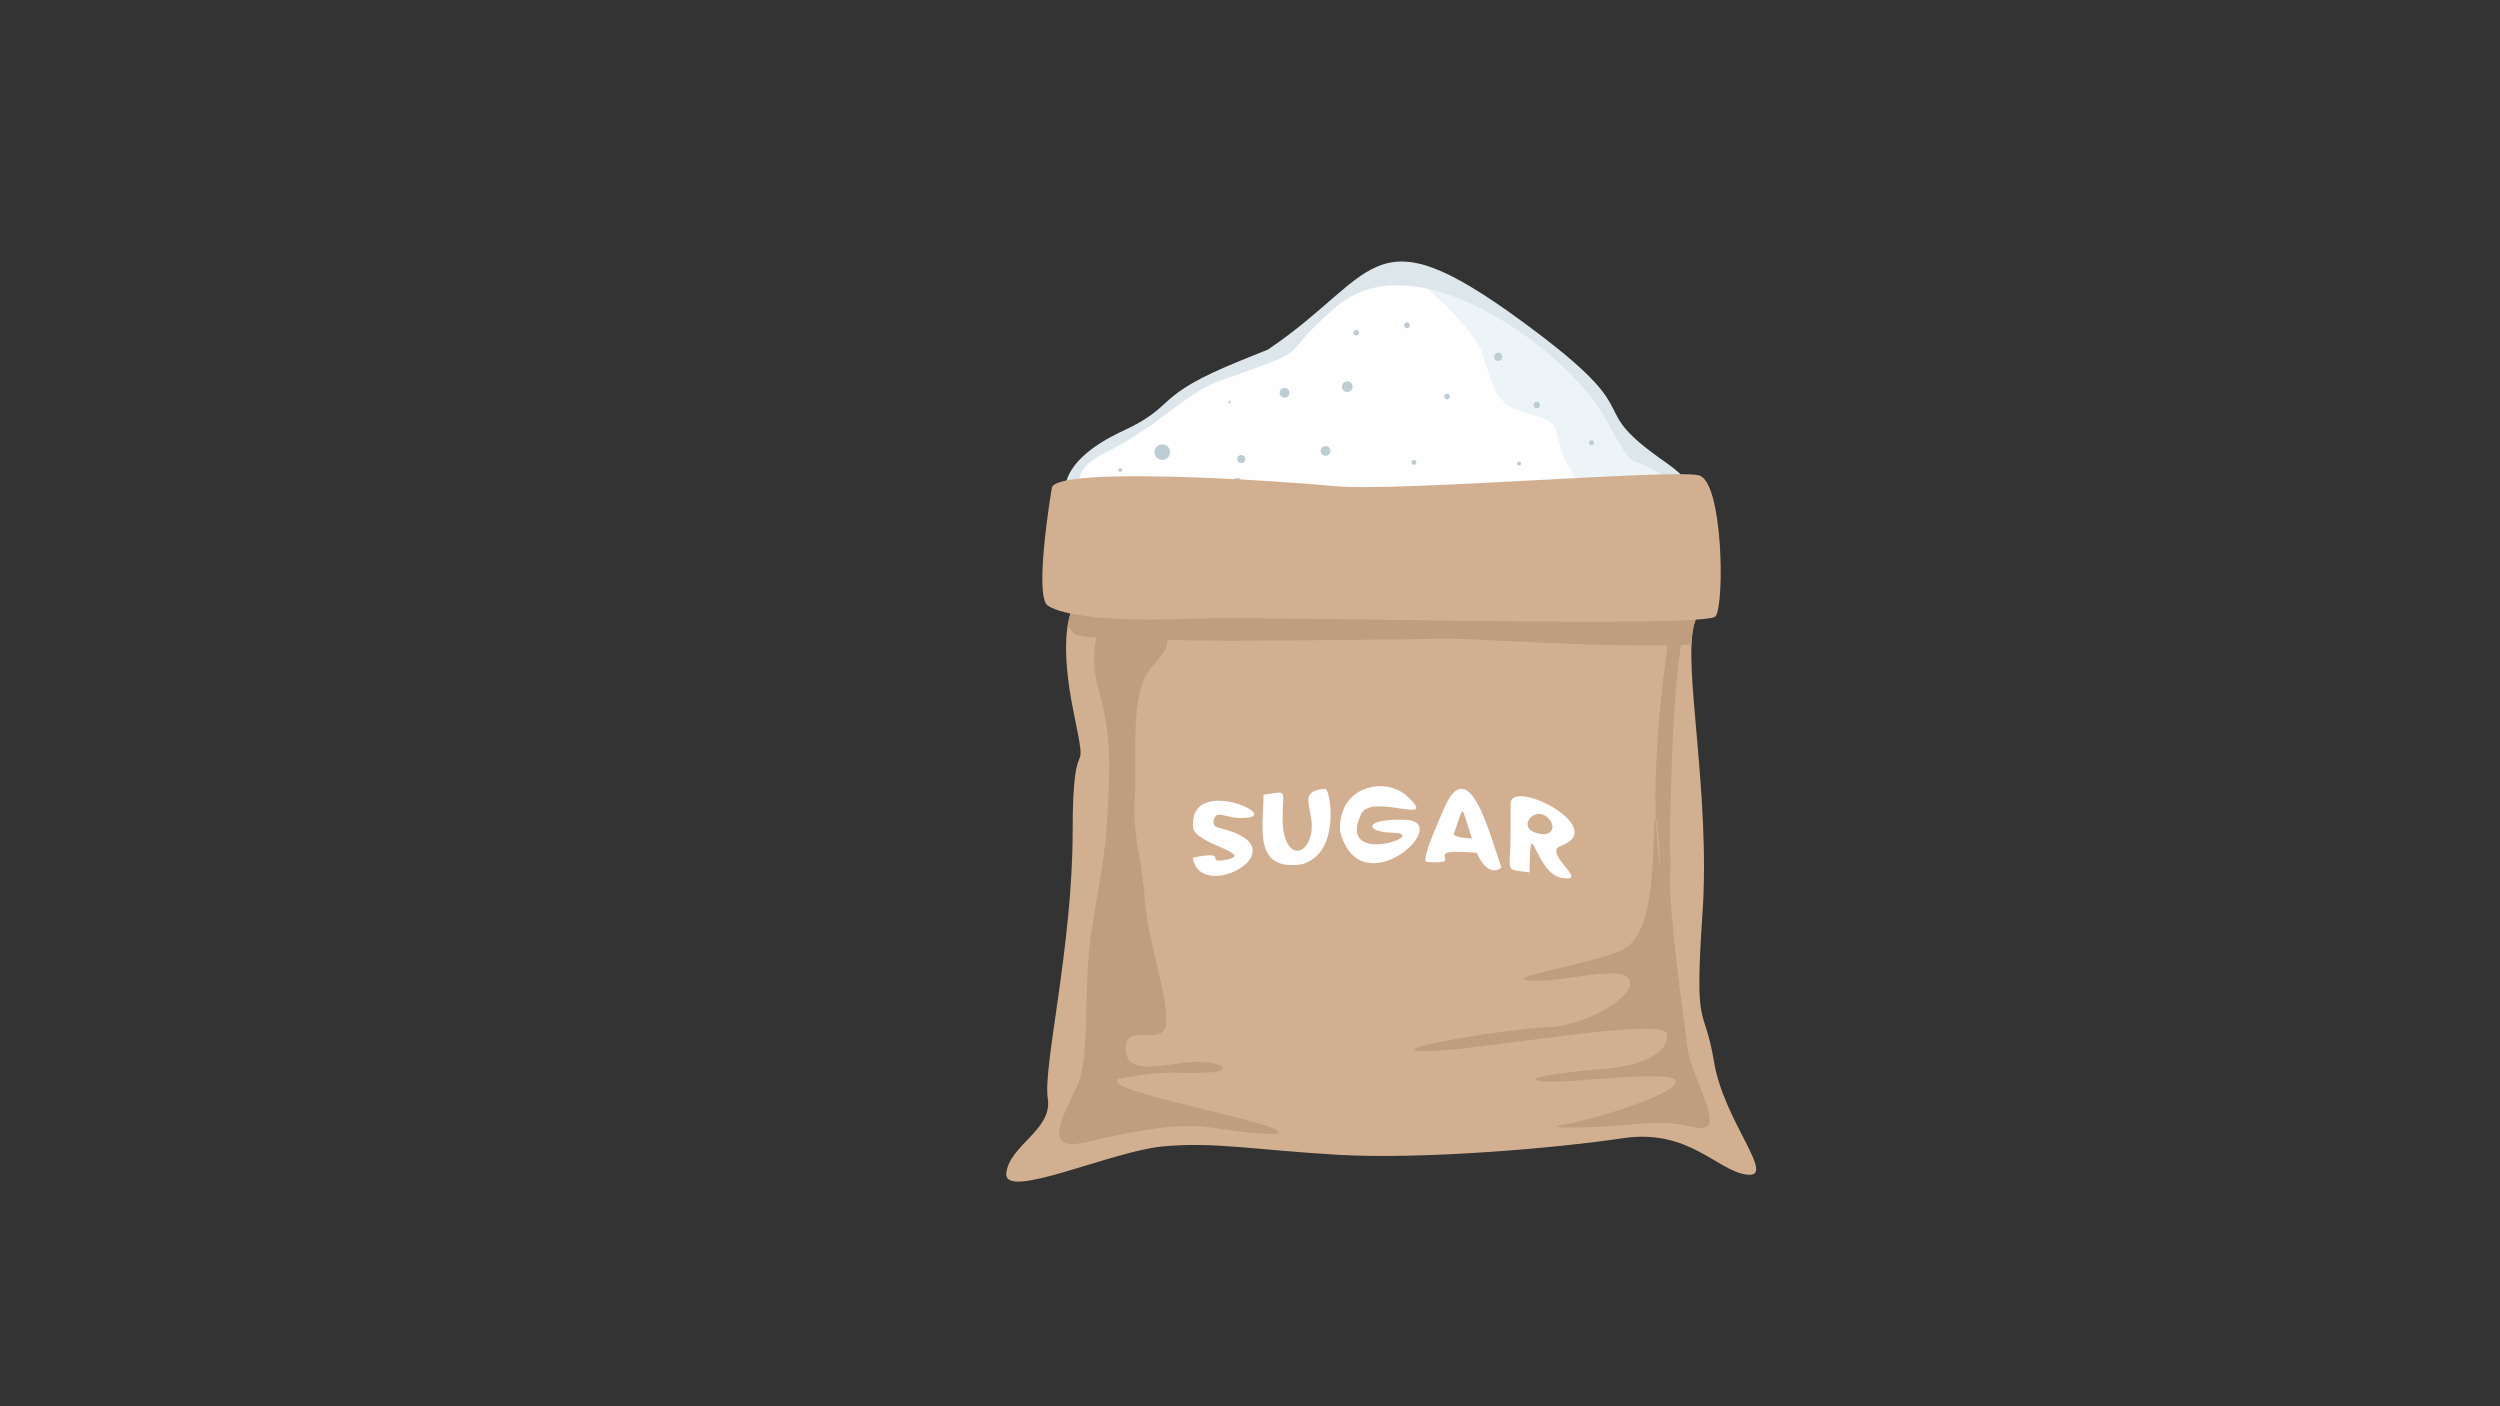 <svg xmlns="http://www.w3.org/2000/svg" xmlns:xlink="http://www.w3.org/1999/xlink" width="1920" zoomAndPan="magnify" viewBox="0 0 1440 810" height="1080" preserveAspectRatio="xMidYMid meet" version="1.2"><rect x="0" y="0" width="1440" height="810" fill="#333333" stroke="none"/><g id="9562cc7a39"><path style=" stroke:none;fill-rule:evenodd;fill:#fefefe;fill-opacity:1;" d="M 620.051 286.746 C 609.859 251.59 656.684 258.676 672.172 235.664 C 687.676 212.664 705.754 218.473 732.465 205.387 C 784.238 180.02 770.926 103.836 902.758 210.316 C 919.016 223.438 924.891 227.645 929.766 246.188 C 934.641 264.746 959.648 264.746 973.609 282.691 C 989.078 302.586 878.504 325.336 776.836 327.32 C 700.547 328.809 630.238 321.898 620.051 286.746 Z M 620.051 286.746 "/><path style=" stroke:none;fill-rule:evenodd;fill:#edf4f7;fill-opacity:1;" d="M 810.016 155.832 C 829.555 158.848 857.668 173.879 902.758 210.316 C 919.016 223.438 924.891 227.645 929.766 246.188 C 934.641 264.746 959.648 264.746 973.609 282.691 C 982.605 294.27 948.969 306.793 899.25 315.652 C 896.441 308.32 910.719 298.832 914.141 293.762 C 918.504 287.324 901.949 271.113 898.637 257.027 C 895.32 242.941 896.023 242.695 879.43 238.031 C 862.859 233.383 861.332 227.508 854.07 204.297 C 849.879 190.844 827.957 170.582 810.016 155.832 Z M 810.016 155.832 "/><path style=" stroke:none;fill-rule:nonzero;fill:#dde7eb;fill-opacity:1;" d="M 730.324 201.352 C 796.477 156.777 788.691 118.379 885.957 192.02 C 951.492 241.629 910.648 232.559 960.086 266.781 C 1050.09 329.109 714.332 347.684 640.918 312.32 C 598.285 291.777 609.352 265.52 646.547 248.328 C 679.258 233.207 662.508 228.77 714.859 207.598 Z M 962.91 277.289 C 933.641 256.59 945.793 279.027 923.504 239.137 C 903.562 203.508 816.348 136.746 769.715 176.668 C 732.133 208.84 761.734 198.508 702.512 219.383 C 683.52 226.086 666.383 246.137 636.641 260.746 C 594.988 281.184 649.039 311.18 680.395 317.688 C 733.746 328.738 926.977 323.406 966.227 291.586 C 973.977 285.305 968.227 282.48 962.91 277.289 Z M 962.91 277.289 "/><path style=" stroke:none;fill-rule:nonzero;fill:#bdcdd4;fill-opacity:1;" d="M 655.914 292.199 C 655.914 292.332 655.887 292.461 655.836 292.582 C 655.785 292.707 655.715 292.812 655.621 292.906 C 655.527 293 655.418 293.074 655.297 293.125 C 655.176 293.176 655.047 293.199 654.914 293.199 C 654.781 293.199 654.652 293.176 654.531 293.125 C 654.41 293.074 654.301 293 654.207 292.906 C 654.113 292.812 654.043 292.707 653.992 292.582 C 653.941 292.461 653.914 292.332 653.914 292.199 C 653.914 292.066 653.941 291.941 653.992 291.816 C 654.043 291.695 654.113 291.586 654.207 291.492 C 654.301 291.398 654.41 291.328 654.531 291.277 C 654.652 291.227 654.781 291.199 654.914 291.199 C 655.047 291.199 655.176 291.227 655.297 291.277 C 655.418 291.328 655.527 291.398 655.621 291.492 C 655.715 291.586 655.785 291.695 655.836 291.816 C 655.887 291.941 655.914 292.066 655.914 292.199 Z M 655.914 292.199 "/><path style=" stroke:none;fill-rule:nonzero;fill:#bdcdd4;fill-opacity:1;" d="M 646.375 270.746 C 646.375 270.895 646.344 271.039 646.289 271.176 C 646.23 271.312 646.148 271.434 646.043 271.539 C 645.938 271.645 645.816 271.727 645.68 271.785 C 645.543 271.84 645.398 271.867 645.25 271.867 C 645.102 271.867 644.957 271.84 644.82 271.785 C 644.684 271.727 644.562 271.645 644.457 271.539 C 644.352 271.434 644.27 271.312 644.215 271.176 C 644.156 271.039 644.129 270.895 644.129 270.746 C 644.129 270.598 644.156 270.453 644.215 270.316 C 644.27 270.18 644.352 270.059 644.457 269.953 C 644.562 269.848 644.684 269.766 644.82 269.711 C 644.957 269.652 645.102 269.625 645.25 269.625 C 645.398 269.625 645.543 269.652 645.68 269.711 C 645.816 269.766 645.938 269.848 646.043 269.953 C 646.148 270.059 646.23 270.18 646.289 270.316 C 646.344 270.453 646.375 270.598 646.375 270.746 Z M 646.375 270.746 "/><path style=" stroke:none;fill-rule:nonzero;fill:#bdcdd4;fill-opacity:1;" d="M 673.941 260.434 C 673.941 260.727 673.914 261.016 673.855 261.305 C 673.801 261.594 673.715 261.871 673.602 262.145 C 673.488 262.414 673.352 262.672 673.188 262.918 C 673.027 263.16 672.84 263.387 672.633 263.594 C 672.426 263.801 672.199 263.988 671.953 264.152 C 671.711 264.312 671.453 264.453 671.18 264.566 C 670.91 264.676 670.629 264.762 670.344 264.82 C 670.055 264.875 669.766 264.906 669.469 264.906 C 669.176 264.906 668.887 264.875 668.598 264.82 C 668.309 264.762 668.031 264.676 667.758 264.566 C 667.488 264.453 667.23 264.312 666.984 264.152 C 666.742 263.988 666.516 263.801 666.309 263.594 C 666.102 263.387 665.914 263.16 665.75 262.918 C 665.59 262.672 665.449 262.414 665.34 262.145 C 665.227 261.871 665.141 261.594 665.086 261.305 C 665.027 261.016 665 260.727 665 260.434 C 665 260.137 665.027 259.848 665.086 259.559 C 665.141 259.27 665.227 258.992 665.34 258.719 C 665.449 258.449 665.59 258.191 665.75 257.945 C 665.914 257.703 666.102 257.477 666.309 257.27 C 666.516 257.062 666.742 256.875 666.984 256.711 C 667.23 256.551 667.488 256.41 667.758 256.301 C 668.031 256.188 668.309 256.102 668.598 256.043 C 668.887 255.988 669.176 255.957 669.469 255.957 C 669.766 255.957 670.055 255.988 670.344 256.043 C 670.629 256.102 670.91 256.188 671.18 256.301 C 671.453 256.41 671.711 256.551 671.953 256.711 C 672.199 256.875 672.426 257.062 672.633 257.27 C 672.84 257.477 673.027 257.703 673.188 257.945 C 673.352 258.191 673.488 258.449 673.602 258.719 C 673.715 258.992 673.801 259.27 673.855 259.559 C 673.914 259.848 673.941 260.137 673.941 260.434 Z M 673.941 260.434 "/><path style=" stroke:none;fill-rule:nonzero;fill:#bdcdd4;fill-opacity:1;" d="M 694.215 285.656 C 694.215 286.156 694.121 286.637 693.93 287.102 C 693.738 287.562 693.465 287.969 693.113 288.324 C 692.758 288.676 692.352 288.949 691.887 289.141 C 691.426 289.332 690.945 289.43 690.445 289.43 C 689.945 289.43 689.465 289.332 689.004 289.141 C 688.539 288.949 688.133 288.676 687.777 288.324 C 687.426 287.969 687.152 287.562 686.961 287.102 C 686.77 286.637 686.676 286.156 686.676 285.656 C 686.676 285.156 686.77 284.676 686.961 284.215 C 687.152 283.75 687.426 283.344 687.777 282.988 C 688.133 282.637 688.539 282.363 689.004 282.172 C 689.465 281.98 689.945 281.887 690.445 281.887 C 690.945 281.887 691.426 281.98 691.887 282.172 C 692.352 282.363 692.758 282.637 693.113 282.988 C 693.465 283.344 693.738 283.75 693.93 284.215 C 694.121 284.676 694.215 285.156 694.215 285.656 Z M 694.215 285.656 "/><path style=" stroke:none;fill-rule:nonzero;fill:#bdcdd4;fill-opacity:1;" d="M 715.438 278.113 C 715.438 278.488 715.363 278.848 715.223 279.195 C 715.078 279.539 714.875 279.848 714.609 280.109 C 714.344 280.375 714.039 280.578 713.695 280.723 C 713.348 280.867 712.988 280.938 712.613 280.938 C 712.238 280.938 711.879 280.867 711.531 280.723 C 711.188 280.578 710.883 280.375 710.617 280.109 C 710.352 279.848 710.148 279.539 710.004 279.195 C 709.859 278.848 709.789 278.488 709.789 278.113 C 709.789 277.738 709.859 277.379 710.004 277.031 C 710.148 276.688 710.352 276.383 710.617 276.117 C 710.883 275.852 711.188 275.648 711.531 275.504 C 711.879 275.363 712.238 275.289 712.613 275.289 C 712.988 275.289 713.348 275.363 713.695 275.504 C 714.039 275.648 714.344 275.852 714.609 276.117 C 714.875 276.383 715.078 276.688 715.223 277.031 C 715.363 277.379 715.438 277.738 715.438 278.113 Z M 715.438 278.113 "/><path style=" stroke:none;fill-rule:nonzero;fill:#bdcdd4;fill-opacity:1;" d="M 717.312 264.43 C 717.312 264.742 717.254 265.043 717.133 265.332 C 717.016 265.617 716.844 265.875 716.625 266.094 C 716.406 266.312 716.148 266.484 715.863 266.602 C 715.574 266.723 715.273 266.781 714.965 266.781 C 714.652 266.781 714.352 266.723 714.062 266.602 C 713.777 266.484 713.523 266.312 713.301 266.094 C 713.082 265.875 712.91 265.617 712.793 265.332 C 712.672 265.043 712.613 264.742 712.613 264.43 C 712.613 264.121 712.672 263.82 712.793 263.531 C 712.91 263.242 713.082 262.988 713.301 262.77 C 713.523 262.547 713.777 262.379 714.062 262.258 C 714.352 262.141 714.652 262.082 714.965 262.082 C 715.273 262.082 715.574 262.141 715.863 262.258 C 716.148 262.379 716.406 262.547 716.625 262.77 C 716.844 262.988 717.016 263.242 717.133 263.531 C 717.254 263.82 717.312 264.121 717.312 264.43 Z M 717.312 264.43 "/><path style=" stroke:none;fill-rule:nonzero;fill:#bdcdd4;fill-opacity:1;" d="M 732.395 296.023 C 732.395 296.336 732.336 296.637 732.215 296.922 C 732.098 297.211 731.926 297.465 731.707 297.688 C 731.488 297.906 731.234 298.078 730.945 298.195 C 730.656 298.316 730.355 298.375 730.047 298.375 C 729.734 298.375 729.434 298.316 729.145 298.195 C 728.859 298.078 728.605 297.906 728.383 297.688 C 728.164 297.465 727.992 297.211 727.875 296.922 C 727.754 296.637 727.695 296.336 727.695 296.023 C 727.695 295.711 727.754 295.414 727.875 295.125 C 727.992 294.836 728.164 294.582 728.383 294.363 C 728.605 294.141 728.859 293.973 729.145 293.852 C 729.434 293.734 729.734 293.672 730.047 293.672 C 730.355 293.672 730.656 293.734 730.945 293.852 C 731.234 293.973 731.488 294.141 731.707 294.363 C 731.926 294.582 732.098 294.836 732.215 295.125 C 732.336 295.414 732.395 295.711 732.395 296.023 Z M 732.395 296.023 "/><path style=" stroke:none;fill-rule:nonzero;fill:#bdcdd4;fill-opacity:1;" d="M 754.09 281.641 C 754.09 281.797 754.059 281.945 754 282.09 C 753.941 282.234 753.855 282.359 753.746 282.473 C 753.637 282.582 753.508 282.664 753.363 282.727 C 753.219 282.785 753.07 282.816 752.914 282.816 C 752.758 282.816 752.609 282.785 752.465 282.727 C 752.32 282.664 752.195 282.582 752.082 282.473 C 751.973 282.359 751.887 282.234 751.828 282.09 C 751.77 281.945 751.738 281.797 751.738 281.641 C 751.738 281.484 751.77 281.336 751.828 281.191 C 751.887 281.047 751.973 280.918 752.082 280.809 C 752.195 280.699 752.32 280.613 752.465 280.555 C 752.609 280.496 752.758 280.465 752.914 280.465 C 753.07 280.465 753.219 280.496 753.363 280.555 C 753.508 280.613 753.637 280.699 753.746 280.809 C 753.855 280.918 753.941 281.047 754 281.191 C 754.059 281.336 754.09 281.484 754.09 281.641 Z M 754.09 281.641 "/><path style=" stroke:none;fill-rule:nonzero;fill:#bdcdd4;fill-opacity:1;" d="M 779.082 222.719 C 779.082 223.125 779.004 223.516 778.848 223.891 C 778.691 224.27 778.469 224.602 778.184 224.887 C 777.895 225.176 777.562 225.398 777.188 225.555 C 776.809 225.707 776.418 225.785 776.012 225.785 C 775.605 225.785 775.215 225.707 774.836 225.555 C 774.461 225.398 774.129 225.176 773.84 224.887 C 773.555 224.602 773.332 224.27 773.176 223.891 C 773.02 223.516 772.941 223.125 772.941 222.719 C 772.941 222.309 773.02 221.918 773.176 221.543 C 773.332 221.168 773.555 220.836 773.84 220.547 C 774.129 220.258 774.461 220.035 774.836 219.883 C 775.215 219.727 775.605 219.648 776.012 219.648 C 776.418 219.648 776.809 219.727 777.188 219.883 C 777.562 220.035 777.895 220.258 778.184 220.547 C 778.469 220.836 778.691 221.168 778.848 221.543 C 779.004 221.918 779.082 222.309 779.082 222.719 Z M 779.082 222.719 "/><path style=" stroke:none;fill-rule:nonzero;fill:#bdcdd4;fill-opacity:1;" d="M 742.762 226.242 C 742.762 226.617 742.688 226.977 742.547 227.324 C 742.402 227.668 742.199 227.977 741.934 228.238 C 741.668 228.504 741.363 228.707 741.016 228.852 C 740.672 228.996 740.312 229.066 739.938 229.066 C 739.562 229.066 739.203 228.996 738.855 228.852 C 738.512 228.707 738.203 228.504 737.941 228.238 C 737.676 227.977 737.473 227.668 737.328 227.324 C 737.184 226.977 737.113 226.617 737.113 226.242 C 737.113 225.867 737.184 225.508 737.328 225.164 C 737.473 224.816 737.676 224.512 737.941 224.246 C 738.203 223.98 738.512 223.777 738.855 223.633 C 739.203 223.492 739.562 223.418 739.938 223.418 C 740.312 223.418 740.672 223.492 741.016 223.633 C 741.363 223.777 741.668 223.98 741.934 224.246 C 742.199 224.512 742.402 224.816 742.547 225.164 C 742.688 225.508 742.762 225.867 742.762 226.242 Z M 742.762 226.242 "/><path style=" stroke:none;fill-rule:nonzero;fill:#bdcdd4;fill-opacity:1;" d="M 708.824 231.664 C 708.824 231.855 708.758 232.023 708.621 232.16 C 708.48 232.297 708.316 232.363 708.125 232.363 C 707.93 232.363 707.766 232.297 707.629 232.16 C 707.492 232.023 707.422 231.855 707.422 231.664 C 707.422 231.469 707.492 231.305 707.629 231.168 C 707.766 231.031 707.93 230.961 708.125 230.961 C 708.316 230.961 708.48 231.031 708.621 231.168 C 708.758 231.305 708.824 231.469 708.824 231.664 Z M 708.824 231.664 "/><path style=" stroke:none;fill-rule:nonzero;fill:#bdcdd4;fill-opacity:1;" d="M 766.332 259.73 C 766.332 260.105 766.258 260.465 766.117 260.812 C 765.973 261.156 765.77 261.461 765.504 261.727 C 765.238 261.992 764.934 262.195 764.586 262.34 C 764.242 262.484 763.883 262.555 763.508 262.555 C 763.133 262.555 762.773 262.484 762.426 262.34 C 762.082 262.195 761.777 261.992 761.512 261.727 C 761.246 261.461 761.043 261.156 760.898 260.812 C 760.754 260.465 760.684 260.105 760.684 259.73 C 760.684 259.355 760.754 258.996 760.898 258.648 C 761.043 258.305 761.246 257.996 761.512 257.734 C 761.777 257.469 762.082 257.266 762.426 257.121 C 762.773 256.977 763.133 256.906 763.508 256.906 C 763.883 256.906 764.242 256.977 764.586 257.121 C 764.934 257.266 765.238 257.469 765.504 257.734 C 765.77 257.996 765.973 258.305 766.117 258.648 C 766.258 258.996 766.332 259.355 766.332 259.73 Z M 766.332 259.73 "/><path style=" stroke:none;fill-rule:nonzero;fill:#bdcdd4;fill-opacity:1;" d="M 804.527 307.34 C 804.527 307.527 804.492 307.707 804.418 307.883 C 804.348 308.055 804.246 308.211 804.113 308.344 C 803.98 308.477 803.824 308.578 803.652 308.652 C 803.477 308.723 803.297 308.758 803.109 308.758 C 802.918 308.758 802.738 308.723 802.562 308.652 C 802.391 308.578 802.234 308.477 802.102 308.344 C 801.969 308.211 801.867 308.055 801.797 307.883 C 801.723 307.707 801.688 307.527 801.688 307.34 C 801.688 307.148 801.723 306.969 801.797 306.793 C 801.867 306.621 801.969 306.469 802.102 306.332 C 802.234 306.199 802.391 306.098 802.562 306.027 C 802.738 305.953 802.918 305.918 803.109 305.918 C 803.297 305.918 803.477 305.953 803.652 306.027 C 803.824 306.098 803.98 306.199 804.113 306.332 C 804.246 306.469 804.348 306.621 804.418 306.793 C 804.492 306.969 804.527 307.148 804.527 307.34 Z M 804.527 307.34 "/><path style=" stroke:none;fill-rule:nonzero;fill:#bdcdd4;fill-opacity:1;" d="M 829.5 298.848 C 829.5 299.109 829.41 299.332 829.223 299.52 C 829.039 299.703 828.816 299.797 828.555 299.797 C 828.293 299.797 828.07 299.703 827.887 299.52 C 827.699 299.332 827.609 299.109 827.609 298.848 C 827.609 298.586 827.699 298.363 827.887 298.18 C 828.07 297.992 828.293 297.902 828.555 297.902 C 828.816 297.902 829.039 297.992 829.223 298.18 C 829.41 298.363 829.5 298.586 829.5 298.848 Z M 829.5 298.848 "/><path style=" stroke:none;fill-rule:nonzero;fill:#bdcdd4;fill-opacity:1;" d="M 845.531 280.711 C 845.531 280.93 845.488 281.141 845.406 281.34 C 845.32 281.543 845.203 281.723 845.047 281.875 C 844.895 282.031 844.715 282.148 844.512 282.234 C 844.312 282.316 844.102 282.359 843.883 282.359 C 843.664 282.359 843.453 282.316 843.25 282.234 C 843.051 282.148 842.871 282.031 842.719 281.875 C 842.562 281.723 842.441 281.543 842.359 281.34 C 842.277 281.141 842.234 280.93 842.234 280.711 C 842.234 280.492 842.277 280.281 842.359 280.078 C 842.441 279.879 842.562 279.699 842.719 279.543 C 842.871 279.391 843.051 279.27 843.25 279.188 C 843.453 279.102 843.664 279.062 843.883 279.062 C 844.102 279.062 844.312 279.102 844.512 279.188 C 844.715 279.27 844.895 279.391 845.047 279.543 C 845.203 279.699 845.32 279.879 845.406 280.078 C 845.488 280.281 845.531 280.492 845.531 280.711 Z M 845.531 280.711 "/><path style=" stroke:none;fill-rule:nonzero;fill:#bdcdd4;fill-opacity:1;" d="M 815.84 266.324 C 815.84 266.516 815.805 266.695 815.73 266.871 C 815.66 267.043 815.559 267.199 815.422 267.332 C 815.289 267.465 815.137 267.566 814.965 267.637 C 814.789 267.711 814.609 267.746 814.418 267.746 C 814.23 267.746 814.051 267.711 813.875 267.637 C 813.703 267.566 813.547 267.465 813.414 267.332 C 813.281 267.199 813.18 267.043 813.105 266.871 C 813.035 266.695 813 266.516 813 266.324 C 813 266.137 813.035 265.957 813.105 265.781 C 813.18 265.609 813.281 265.453 813.414 265.32 C 813.547 265.188 813.703 265.086 813.875 265.012 C 814.051 264.941 814.23 264.906 814.418 264.906 C 814.609 264.906 814.789 264.941 814.965 265.012 C 815.137 265.086 815.289 265.188 815.422 265.32 C 815.559 265.453 815.66 265.609 815.73 265.781 C 815.805 265.957 815.84 266.137 815.84 266.324 Z M 815.84 266.324 "/><path style=" stroke:none;fill-rule:nonzero;fill:#bdcdd4;fill-opacity:1;" d="M 835.168 228.367 C 835.168 228.586 835.125 228.793 835.039 228.996 C 834.957 229.199 834.84 229.375 834.684 229.531 C 834.527 229.688 834.352 229.805 834.148 229.891 C 833.945 229.973 833.738 230.016 833.52 230.016 C 833.301 230.016 833.09 229.973 832.887 229.891 C 832.684 229.805 832.508 229.688 832.352 229.531 C 832.199 229.375 832.078 229.199 831.996 228.996 C 831.91 228.793 831.871 228.586 831.871 228.367 C 831.871 228.148 831.91 227.938 831.996 227.734 C 832.078 227.531 832.199 227.355 832.352 227.199 C 832.508 227.043 832.684 226.926 832.887 226.844 C 833.09 226.758 833.301 226.715 833.52 226.715 C 833.738 226.715 833.945 226.758 834.148 226.844 C 834.352 226.926 834.527 227.043 834.684 227.199 C 834.84 227.355 834.957 227.531 835.039 227.734 C 835.125 227.938 835.168 228.148 835.168 228.367 Z M 835.168 228.367 "/><path style=" stroke:none;fill-rule:nonzero;fill:#bdcdd4;fill-opacity:1;" d="M 812.07 187.352 C 812.07 187.57 812.027 187.781 811.945 187.984 C 811.859 188.188 811.742 188.363 811.586 188.52 C 811.434 188.672 811.254 188.793 811.051 188.875 C 810.848 188.961 810.641 189 810.422 189 C 810.203 189 809.992 188.961 809.789 188.875 C 809.586 188.793 809.41 188.672 809.254 188.52 C 809.102 188.363 808.98 188.188 808.898 187.984 C 808.812 187.781 808.773 187.57 808.773 187.352 C 808.773 187.133 808.812 186.926 808.898 186.723 C 808.98 186.52 809.102 186.34 809.254 186.188 C 809.41 186.031 809.586 185.914 809.789 185.828 C 809.992 185.746 810.203 185.703 810.422 185.703 C 810.641 185.703 810.848 185.746 811.051 185.828 C 811.254 185.914 811.434 186.031 811.586 186.188 C 811.742 186.34 811.859 186.52 811.945 186.723 C 812.027 186.926 812.07 187.133 812.07 187.352 Z M 812.07 187.352 "/><path style=" stroke:none;fill-rule:nonzero;fill:#bdcdd4;fill-opacity:1;" d="M 782.832 191.598 C 782.832 191.816 782.793 192.027 782.707 192.23 C 782.625 192.43 782.504 192.609 782.352 192.766 C 782.195 192.918 782.02 193.039 781.816 193.121 C 781.613 193.203 781.402 193.246 781.184 193.246 C 780.965 193.246 780.758 193.203 780.555 193.121 C 780.352 193.039 780.176 192.918 780.02 192.766 C 779.863 192.609 779.746 192.43 779.664 192.23 C 779.578 192.027 779.535 191.816 779.535 191.598 C 779.535 191.379 779.578 191.168 779.664 190.969 C 779.746 190.766 779.863 190.586 780.02 190.434 C 780.176 190.277 780.352 190.16 780.555 190.074 C 780.758 189.992 780.965 189.949 781.184 189.949 C 781.402 189.949 781.613 189.992 781.816 190.074 C 782.02 190.16 782.195 190.277 782.352 190.434 C 782.504 190.586 782.625 190.766 782.707 190.969 C 782.793 191.168 782.832 191.379 782.832 191.598 Z M 782.832 191.598 "/><path style=" stroke:none;fill-rule:nonzero;fill:#bdcdd4;fill-opacity:1;" d="M 865.312 205.508 C 865.312 205.82 865.254 206.121 865.137 206.406 C 865.016 206.695 864.848 206.949 864.625 207.172 C 864.406 207.391 864.152 207.562 863.863 207.68 C 863.574 207.801 863.273 207.859 862.965 207.859 C 862.652 207.859 862.352 207.801 862.062 207.68 C 861.777 207.562 861.523 207.391 861.301 207.172 C 861.082 206.949 860.91 206.695 860.793 206.406 C 860.672 206.121 860.613 205.82 860.613 205.508 C 860.613 205.195 860.672 204.898 860.793 204.609 C 860.91 204.32 861.082 204.066 861.301 203.848 C 861.523 203.625 861.777 203.457 862.062 203.336 C 862.352 203.219 862.652 203.156 862.965 203.156 C 863.273 203.156 863.574 203.219 863.863 203.336 C 864.152 203.457 864.406 203.625 864.625 203.848 C 864.848 204.066 865.016 204.32 865.137 204.609 C 865.254 204.898 865.312 205.195 865.312 205.508 Z M 865.312 205.508 "/><path style=" stroke:none;fill-rule:nonzero;fill:#bdcdd4;fill-opacity:1;" d="M 887.027 233.312 C 887.027 233.562 886.977 233.805 886.883 234.039 C 886.785 234.27 886.648 234.473 886.469 234.652 C 886.293 234.828 886.09 234.965 885.855 235.062 C 885.625 235.16 885.383 235.207 885.133 235.207 C 884.879 235.207 884.637 235.16 884.406 235.062 C 884.176 234.965 883.969 234.828 883.793 234.652 C 883.613 234.473 883.477 234.27 883.383 234.039 C 883.285 233.805 883.238 233.562 883.238 233.312 C 883.238 233.062 883.285 232.82 883.383 232.586 C 883.477 232.355 883.613 232.148 883.793 231.973 C 883.969 231.797 884.176 231.656 884.406 231.562 C 884.637 231.465 884.879 231.418 885.133 231.418 C 885.383 231.418 885.625 231.465 885.855 231.562 C 886.09 231.656 886.293 231.797 886.469 231.973 C 886.648 232.148 886.785 232.355 886.883 232.586 C 886.977 232.82 887.027 233.062 887.027 233.312 Z M 887.027 233.312 "/><path style=" stroke:none;fill-rule:nonzero;fill:#bdcdd4;fill-opacity:1;" d="M 876.168 267.027 C 876.168 267.184 876.141 267.332 876.082 267.477 C 876.02 267.621 875.934 267.75 875.824 267.859 C 875.715 267.969 875.59 268.055 875.445 268.113 C 875.301 268.172 875.148 268.203 874.996 268.203 C 874.84 268.203 874.688 268.172 874.543 268.113 C 874.402 268.055 874.273 267.969 874.164 267.859 C 874.055 267.75 873.969 267.621 873.91 267.477 C 873.848 267.332 873.82 267.184 873.82 267.027 C 873.82 266.871 873.848 266.723 873.91 266.578 C 873.969 266.434 874.055 266.309 874.164 266.195 C 874.273 266.086 874.402 266 874.543 265.941 C 874.688 265.883 874.84 265.852 874.996 265.852 C 875.148 265.852 875.301 265.883 875.445 265.941 C 875.59 266 875.715 266.086 875.824 266.195 C 875.934 266.309 876.02 266.434 876.082 266.578 C 876.141 266.723 876.168 266.871 876.168 267.027 Z M 876.168 267.027 "/><path style=" stroke:none;fill-rule:nonzero;fill:#bdcdd4;fill-opacity:1;" d="M 926.133 302.145 C 926.133 302.582 926.051 303.004 925.883 303.406 C 925.715 303.812 925.477 304.168 925.168 304.477 C 924.859 304.789 924.504 305.027 924.098 305.191 C 923.695 305.359 923.273 305.445 922.836 305.445 C 922.398 305.445 921.98 305.359 921.574 305.191 C 921.172 305.027 920.816 304.789 920.508 304.477 C 920.195 304.168 919.957 303.812 919.793 303.406 C 919.625 303.004 919.539 302.582 919.539 302.145 C 919.539 301.707 919.625 301.289 919.793 300.883 C 919.957 300.48 920.195 300.125 920.508 299.812 C 920.816 299.504 921.172 299.266 921.574 299.098 C 921.98 298.934 922.398 298.848 922.836 298.848 C 923.273 298.848 923.695 298.934 924.098 299.098 C 924.504 299.266 924.859 299.504 925.168 299.812 C 925.477 300.125 925.715 300.48 925.883 300.883 C 926.051 301.289 926.133 301.707 926.133 302.145 Z M 926.133 302.145 "/><path style=" stroke:none;fill-rule:nonzero;fill:#bdcdd4;fill-opacity:1;" d="M 939.324 284.008 C 939.324 284.203 939.254 284.367 939.117 284.504 C 938.98 284.641 938.816 284.711 938.621 284.711 C 938.426 284.711 938.262 284.641 938.125 284.504 C 937.988 284.367 937.918 284.203 937.918 284.008 C 937.918 283.812 937.988 283.648 938.125 283.512 C 938.262 283.375 938.426 283.305 938.621 283.305 C 938.816 283.305 938.98 283.375 939.117 283.512 C 939.254 283.648 939.324 283.812 939.324 284.008 Z M 939.324 284.008 "/><path style=" stroke:none;fill-rule:nonzero;fill:#bdcdd4;fill-opacity:1;" d="M 918.121 255.012 C 918.121 255.199 918.082 255.383 918.012 255.555 C 917.941 255.73 917.836 255.883 917.703 256.016 C 917.57 256.148 917.418 256.254 917.242 256.324 C 917.07 256.395 916.887 256.434 916.699 256.434 C 916.512 256.434 916.328 256.395 916.156 256.324 C 915.98 256.254 915.828 256.148 915.695 256.016 C 915.562 255.883 915.457 255.73 915.387 255.555 C 915.316 255.383 915.277 255.199 915.277 255.012 C 915.277 254.824 915.316 254.641 915.387 254.469 C 915.457 254.293 915.562 254.141 915.695 254.008 C 915.828 253.875 915.98 253.77 916.156 253.699 C 916.328 253.625 916.512 253.59 916.699 253.59 C 916.887 253.59 917.07 253.625 917.242 253.699 C 917.418 253.77 917.57 253.875 917.703 254.008 C 917.836 254.141 917.941 254.293 918.012 254.469 C 918.082 254.641 918.121 254.824 918.121 255.012 Z M 918.121 255.012 "/><path style=" stroke:none;fill-rule:nonzero;fill:#bdcdd4;fill-opacity:1;" d="M 895.496 285.656 C 895.496 285.906 895.449 286.148 895.352 286.383 C 895.254 286.613 895.117 286.82 894.941 286.996 C 894.766 287.176 894.559 287.312 894.328 287.406 C 894.094 287.504 893.852 287.551 893.602 287.551 C 893.352 287.551 893.109 287.504 892.879 287.406 C 892.645 287.312 892.441 287.176 892.262 286.996 C 892.086 286.82 891.949 286.613 891.852 286.383 C 891.758 286.148 891.707 285.906 891.707 285.656 C 891.707 285.406 891.758 285.164 891.852 284.934 C 891.949 284.699 892.086 284.496 892.262 284.316 C 892.441 284.141 892.645 284.004 892.879 283.906 C 893.109 283.809 893.352 283.762 893.602 283.762 C 893.852 283.762 894.094 283.809 894.328 283.906 C 894.559 284.004 894.766 284.141 894.941 284.316 C 895.117 284.496 895.254 284.699 895.352 284.934 C 895.449 285.164 895.496 285.406 895.496 285.656 Z M 895.496 285.656 "/><path style=" stroke:none;fill-rule:evenodd;fill:#d1af90;fill-opacity:1;" d="M 617.473 351.176 C 615.367 355.875 610.578 371.855 618.312 409.73 C 627.852 456.516 617.84 413.062 617.84 478.949 C 617.84 544.836 600.652 614.547 603.512 632.688 C 606.387 650.84 581.555 659.418 579.641 675.664 C 577.746 691.891 639.797 663.242 669.383 660.383 C 698.984 657.523 721.891 662.297 770.594 665.156 C 819.277 668.016 896.602 661.332 934.781 655.613 C 972.977 649.875 989.199 674.699 1006.387 676.609 C 1023.574 678.523 993.023 646.051 987.289 611.688 C 981.57 577.305 975.836 596.41 980.605 526.699 C 985.395 456.988 969.156 383.469 975.836 359.594 C 976.59 356.895 977.73 354.07 979.133 351.176 Z M 617.473 351.176 "/><path style=" stroke:none;fill-rule:evenodd;fill:#bf9e80;fill-opacity:1;" d="M 617.473 351.176 C 616.715 352.844 615.629 355.945 614.895 360.945 C 618.418 362.559 615.438 365.559 624.926 366.684 C 637.094 368.102 688.883 369.066 708.457 369.066 C 728.027 369.066 817.297 368.348 833.52 367.875 C 846.074 367.508 927.801 373.699 974.312 371.227 C 974.504 366.594 974.977 362.684 975.836 359.594 C 976.59 356.895 977.73 354.07 979.133 351.176 Z M 617.473 351.176 "/><path style=" stroke:none;fill-rule:evenodd;fill:#bf9e80;fill-opacity:1;" d="M 634.379 351.176 C 633.938 354.859 633.219 359.07 632.168 363.895 C 624.996 396.344 639.797 396.82 638.848 445.531 C 637.887 494.227 633.113 504.734 628.344 539.102 C 623.574 573.48 628.344 608.812 620.223 626.004 C 612.121 643.191 600.18 663.719 624.996 657.98 C 649.828 652.262 676.082 646.527 696.602 649.402 C 717.137 652.262 746.723 656.086 733.359 649.875 C 719.996 643.668 621.664 625.039 647.441 620.758 C 673.223 616.461 675.117 618.355 693.742 617.879 C 712.352 617.406 704.246 611.195 688.5 611.672 C 672.73 612.16 648.391 620.758 648.391 604.039 C 648.391 587.324 671.312 604.988 671.785 588.289 C 672.258 571.57 661.281 542.926 659.367 517.629 C 657.457 492.316 652.215 481.809 653.652 459.848 C 655.07 437.883 650.301 398.73 663.191 384.418 C 676.082 370.086 674.645 367.227 664.156 361.98 C 659.598 359.699 657.719 355.789 656.492 351.176 Z M 634.379 351.176 "/><path style=" stroke:none;fill-rule:evenodd;fill:#bf9e80;fill-opacity:1;" d="M 963.613 351.176 C 958.738 379.348 950.949 441.395 954.371 481.336 C 958.668 531.453 954.371 455.074 952.949 474.652 C 951.512 494.211 953.898 540.047 932.43 548.168 C 910.945 556.293 862.246 563.922 882.309 564.887 C 902.352 565.832 935.289 554.852 938.621 564.887 C 941.973 574.902 911.422 591.148 891.848 591.621 C 872.277 592.094 794.48 604.512 819.77 605.461 C 845.074 606.426 957.719 584.938 960.105 595.445 C 962.488 605.934 944.828 613.582 929.555 615.02 C 914.277 616.441 873.715 620.266 887.078 622.652 C 900.441 625.039 966.312 615.02 965.367 623.125 C 964.402 631.246 912.859 646.051 899.969 647.965 C 887.078 649.859 912.387 650.352 942.445 647.473 C 972.523 644.613 975.871 652.246 983.027 648.91 C 990.184 645.562 973.484 616.914 972.047 604.023 C 970.609 591.148 961.07 527.156 962.016 504.719 C 962.98 482.281 961.07 501.859 962.016 472.25 C 962.789 448.602 963.246 386.836 972.047 351.176 Z M 963.613 351.176 "/><path style=" stroke:none;fill-rule:nonzero;fill:#fefefe;fill-opacity:1;" d="M 698.914 472.879 C 700.844 464.988 706.211 472.863 719.418 470.844 C 734.973 468.461 684.816 447.234 687.219 476.598 C 688.043 486.547 725.941 492.125 704.387 495.562 C 694.426 497.141 708.402 489.719 687.059 494 C 691.059 520.996 750.355 488.879 703.773 477.281 C 700.863 476.562 698.723 476.18 698.918 472.879 Z M 749.566 497.914 C 761.227 494.824 765.367 483.93 766.242 473.828 C 767.137 463.742 764.805 454.32 763.488 454.391 C 744.039 455.461 760.543 469.09 753.914 484.281 C 749.496 494.422 738.797 491.703 738.777 471.633 C 738.762 453.934 742.461 455.777 727.781 457.742 C 727.73 467.301 726.258 478.352 728.203 486.457 C 730.168 494.578 735.676 499.844 749.566 497.914 Z M 771.891 478.793 C 783.359 523.469 838.691 473.02 809.227 472.18 C 784.656 471.461 786.199 479.457 802.25 479.652 C 825.102 480.301 769.398 499.809 784.008 468.898 C 789.973 456.27 830.203 476.582 810.332 458.461 C 797.602 446.867 770.277 453.004 771.891 478.793 Z M 864.277 498.051 C 858.633 482.758 845.918 430.184 831.027 467.391 C 829.027 472.426 817.875 496.262 821.906 496.527 C 846.758 498.227 814.84 488.09 850.703 491.246 C 852.387 495.93 858.02 504.805 864.734 499.859 C 864.559 499.262 864.402 498.648 864.277 498.051 Z M 837.34 480.527 C 843.828 462.426 841.008 463.125 847.848 482.914 C 845.812 482.758 838.324 482.617 837.34 480.527 Z M 887.27 480.301 C 871.137 477.793 885.309 461.461 893.059 472.793 C 895.652 476.598 893.934 481.422 887.27 480.301 Z M 870.066 481.949 C 870.066 503 865.996 500.562 881.062 502.492 C 881.309 464.934 883.605 502.699 899.391 505.629 C 916.629 508.84 888.148 491.387 898.898 487.301 C 927.695 476.914 870.172 447.727 870.102 462.918 C 870.066 469.266 870.066 475.598 870.066 481.949 Z M 870.066 481.949 "/><path style=" stroke:none;fill-rule:evenodd;fill:#d1af90;fill-opacity:1;" d="M 605.844 280.992 C 605.844 280.992 595.34 343.055 603.457 348.773 C 611.562 354.508 640.691 358.332 684.605 356.422 C 728.52 354.508 982.938 362.156 988.184 354.98 C 993.445 347.824 992.48 277.641 978.641 273.816 C 964.805 269.992 804.406 283.375 769.086 280.027 C 733.762 276.676 608.23 268.57 605.844 280.992 Z M 605.844 280.992 "/></g></svg>